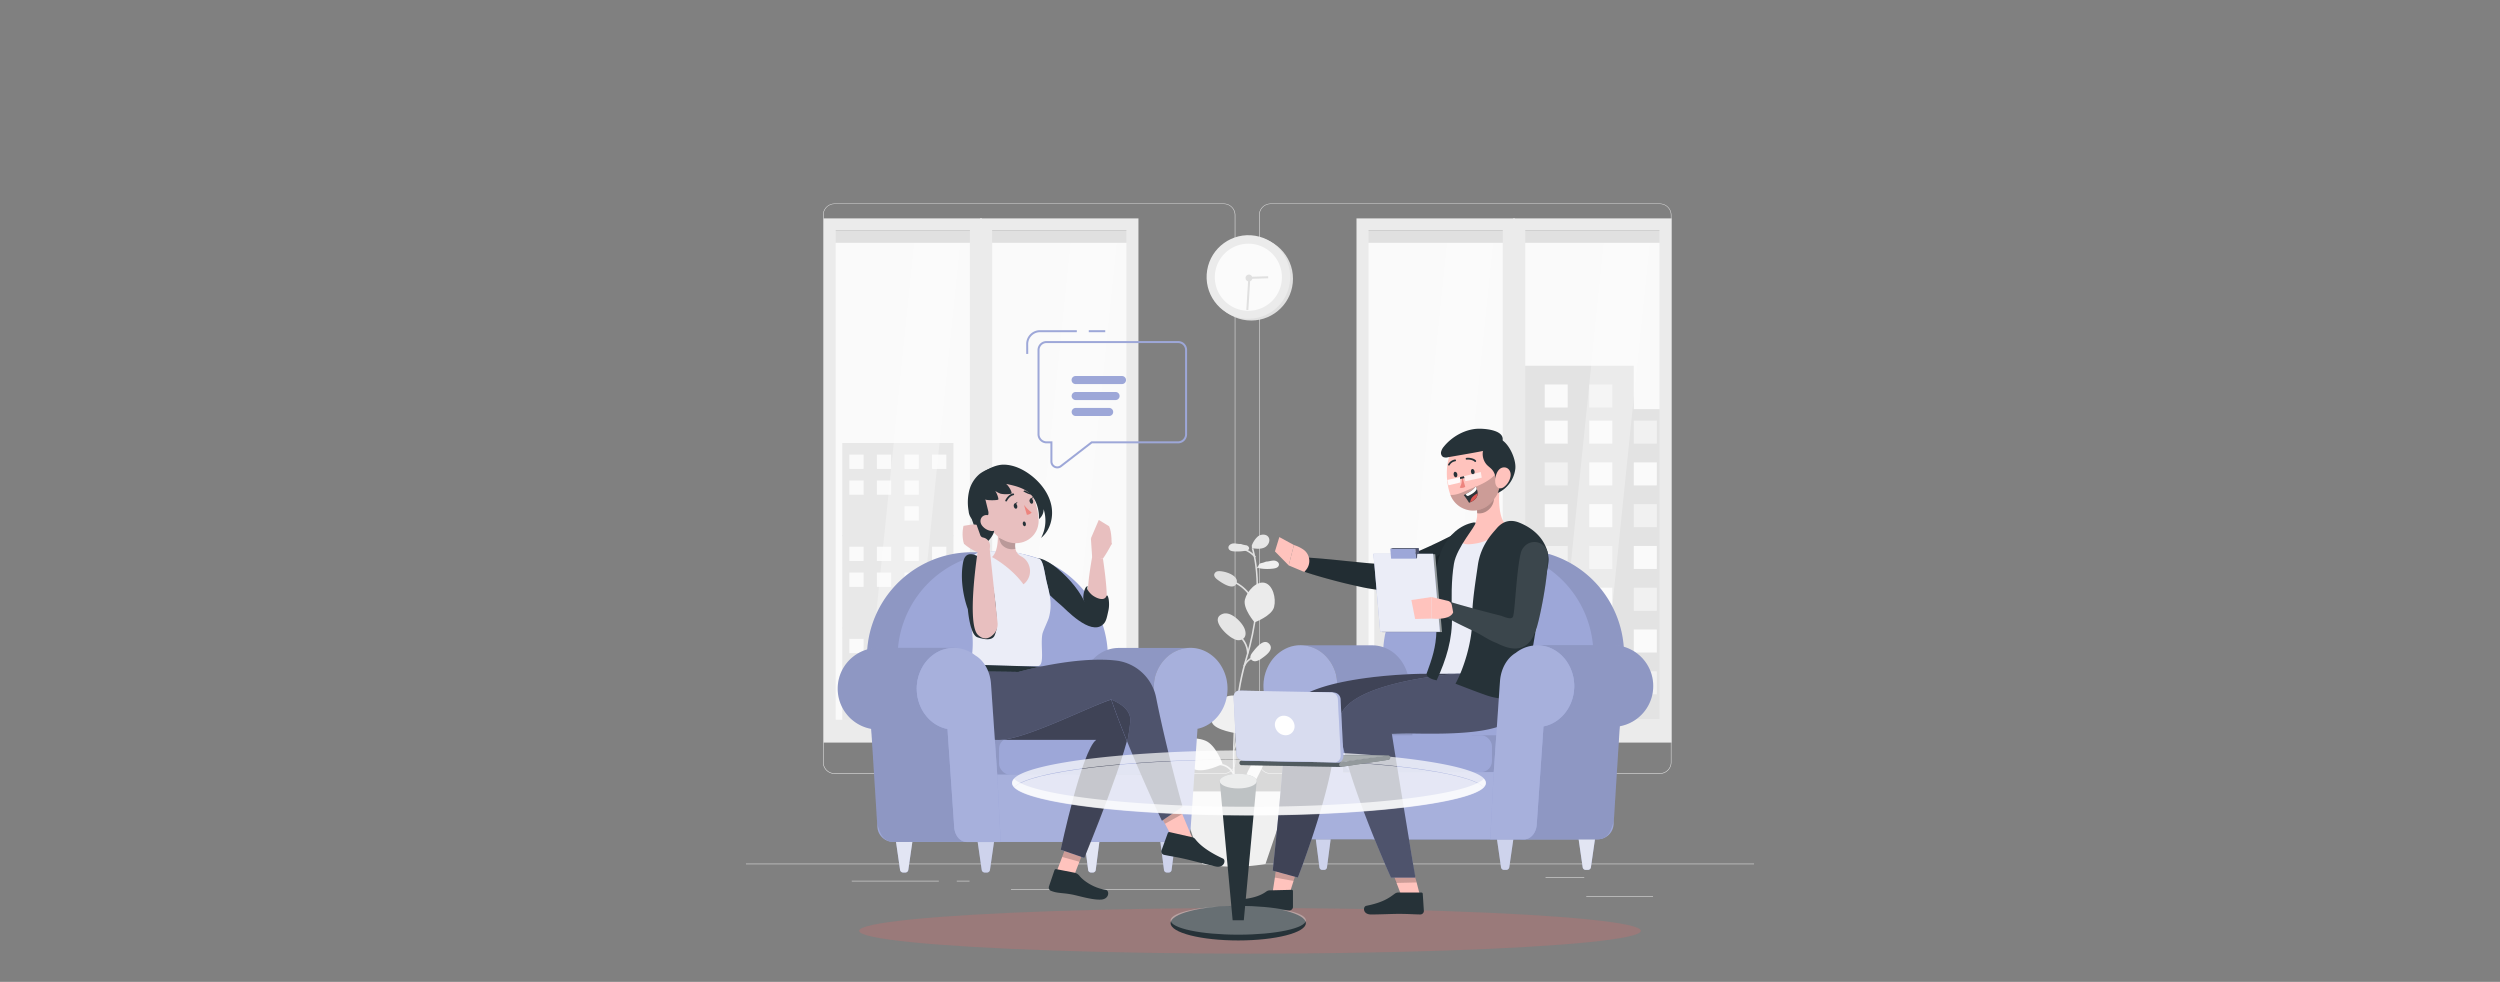 <svg xmlns="http://www.w3.org/2000/svg" width="1240" height="487" viewBox="0 0 1240 487">
  <rect x="0" y="0" width="1240" height="487" fill="#808080" stroke="none"/>
  <g id="_32" data-name="32" transform="translate(-180 -12812)">
    <g id="Consulting-rafiki" transform="translate(550 12857.995)">
      <g id="freepik--background-complete--inject-68">
        <rect id="Rectángulo_343756" data-name="Rectángulo 343756" width="33.12" height="0.25" transform="translate(416.78 398.49)" fill="#ebebeb"/>
        <rect id="Rectángulo_343757" data-name="Rectángulo 343757" width="8.69" height="0.25" transform="translate(322.53 401.21)" fill="#ebebeb"/>
        <rect id="Rectángulo_343758" data-name="Rectángulo 343758" width="19.19" height="0.25" transform="translate(396.59 389.21)" fill="#ebebeb"/>
        <rect id="Rectángulo_343759" data-name="Rectángulo 343759" width="43.19" height="0.25" transform="translate(52.46 390.89)" fill="#ebebeb"/>
        <rect id="Rectángulo_343760" data-name="Rectángulo 343760" width="6.33" height="0.25" transform="translate(104.56 390.89)" fill="#ebebeb"/>
        <rect id="Rectángulo_343761" data-name="Rectángulo 343761" width="93.68" height="0.25" transform="translate(131.47 395.11)" fill="#ebebeb"/>
        <path id="Trazado_664465" data-name="Trazado 664465" d="M237,337.8H43.91a5.71,5.71,0,0,1-5.7-5.71V60.66A5.71,5.71,0,0,1,43.91,55H237a5.71,5.71,0,0,1,5.71,5.71V332.09A5.71,5.71,0,0,1,237,337.8ZM43.91,55.2a5.46,5.46,0,0,0-5.45,5.46V332.09a5.46,5.46,0,0,0,5.45,5.46H237a5.47,5.47,0,0,0,5.46-5.46V60.66A5.47,5.47,0,0,0,237,55.2Z" fill="#ebebeb"/>
        <path id="Trazado_664466" data-name="Trazado 664466" d="M453.31,337.8H260.21a5.72,5.72,0,0,1-5.71-5.71V60.66A5.72,5.72,0,0,1,260.21,55h193.1A5.71,5.71,0,0,1,459,60.66V332.09A5.71,5.71,0,0,1,453.31,337.8ZM260.21,55.2a5.47,5.47,0,0,0-5.46,5.46V332.09a5.47,5.47,0,0,0,5.46,5.46h193.1a5.47,5.47,0,0,0,5.46-5.46V60.66a5.47,5.47,0,0,0-5.46-5.46Z" fill="#ebebeb"/>
        <rect id="Rectángulo_343762" data-name="Rectángulo 343762" width="500" height="0.25" transform="translate(0 382.4)" fill="#ebebeb"/>
        <rect id="Rectángulo_343763" data-name="Rectángulo 343763" width="71.25" height="241.71" transform="translate(384.41 71.37)" fill="#fafafa"/>
        <rect id="Rectángulo_343764" data-name="Rectángulo 343764" width="89.08" height="154.04" transform="translate(368.39 156.93)" fill="#e0e0e0"/>
        <path id="Trazado_664467" data-name="Trazado 664467" d="M385.5,135.41v38.63h54.87V135.41Z" fill="#e0e0e0"/>
        <rect id="Rectángulo_343765" data-name="Rectángulo 343765" width="11.4" height="11.4" transform="translate(374.1 162.64)" fill="#fafafa"/>
        <rect id="Rectángulo_343766" data-name="Rectángulo 343766" width="11.4" height="11.4" transform="translate(396.19 162.64)" fill="#fafafa"/>
        <rect id="Rectángulo_343767" data-name="Rectángulo 343767" width="11.4" height="11.4" transform="translate(418.28 162.64)" fill="#fafafa"/>
        <rect id="Rectángulo_343768" data-name="Rectángulo 343768" width="11.41" height="11.4" transform="translate(440.37 162.64)" fill="#f0f0f0"/>
        <rect id="Rectángulo_343769" data-name="Rectángulo 343769" width="11.4" height="11.41" transform="translate(374.1 183.36)" fill="#f0f0f0"/>
        <rect id="Rectángulo_343770" data-name="Rectángulo 343770" width="11.4" height="11.41" transform="translate(396.19 183.36)" fill="#f0f0f0"/>
        <rect id="Rectángulo_343771" data-name="Rectángulo 343771" width="11.4" height="11.41" transform="translate(418.28 183.36)" fill="#fafafa"/>
        <rect id="Rectángulo_343772" data-name="Rectángulo 343772" width="11.41" height="11.41" transform="translate(440.37 183.36)" fill="#fafafa"/>
        <rect id="Rectángulo_343773" data-name="Rectángulo 343773" width="11.4" height="11.4" transform="translate(374.1 204.08)" fill="#f0f0f0"/>
        <rect id="Rectángulo_343774" data-name="Rectángulo 343774" width="11.4" height="11.4" transform="translate(396.19 204.08)" fill="#fafafa"/>
        <rect id="Rectángulo_343775" data-name="Rectángulo 343775" width="11.4" height="11.4" transform="translate(418.28 204.08)" fill="#fafafa"/>
        <rect id="Rectángulo_343776" data-name="Rectángulo 343776" width="11.4" height="11.4" transform="translate(396.19 144.72)" fill="#fafafa"/>
        <rect id="Rectángulo_343777" data-name="Rectángulo 343777" width="11.4" height="11.4" transform="translate(418.28 144.72)" fill="#f0f0f0"/>
        <rect id="Rectángulo_343778" data-name="Rectángulo 343778" width="11.41" height="11.4" transform="translate(440.37 204.08)" fill="#f0f0f0"/>
        <rect id="Rectángulo_343779" data-name="Rectángulo 343779" width="11.4" height="11.4" transform="translate(374.1 224.8)" fill="#fafafa"/>
        <rect id="Rectángulo_343780" data-name="Rectángulo 343780" width="11.4" height="11.4" transform="translate(396.19 224.8)" fill="#f0f0f0"/>
        <rect id="Rectángulo_343781" data-name="Rectángulo 343781" width="11.4" height="11.4" transform="translate(418.28 224.8)" fill="#f0f0f0"/>
        <rect id="Rectángulo_343782" data-name="Rectángulo 343782" width="11.41" height="11.4" transform="translate(440.37 224.8)" fill="#fafafa"/>
        <rect id="Rectángulo_343783" data-name="Rectángulo 343783" width="11.4" height="11.41" transform="translate(374.1 245.53)" fill="#f0f0f0"/>
        <rect id="Rectángulo_343784" data-name="Rectángulo 343784" width="11.4" height="11.41" transform="translate(396.19 245.53)" fill="#fafafa"/>
        <rect id="Rectángulo_343785" data-name="Rectángulo 343785" width="11.4" height="11.41" transform="translate(418.28 245.53)" fill="#fafafa"/>
        <rect id="Rectángulo_343786" data-name="Rectángulo 343786" width="11.41" height="11.41" transform="translate(440.37 245.53)" fill="#f0f0f0"/>
        <rect id="Rectángulo_343787" data-name="Rectángulo 343787" width="11.4" height="11.4" transform="translate(374.1 266.25)" fill="#f0f0f0"/>
        <rect id="Rectángulo_343788" data-name="Rectángulo 343788" width="11.4" height="11.4" transform="translate(396.19 266.25)" fill="#fafafa"/>
        <rect id="Rectángulo_343789" data-name="Rectángulo 343789" width="11.4" height="11.4" transform="translate(418.28 266.25)" fill="#f0f0f0"/>
        <rect id="Rectángulo_343790" data-name="Rectángulo 343790" width="11.41" height="11.4" transform="translate(440.37 266.25)" fill="#fafafa"/>
        <rect id="Rectángulo_343791" data-name="Rectángulo 343791" width="11.4" height="11.41" transform="translate(374.1 286.97)" fill="#fafafa"/>
        <rect id="Rectángulo_343792" data-name="Rectángulo 343792" width="11.4" height="11.41" transform="translate(396.19 286.97)" fill="#fafafa"/>
        <rect id="Rectángulo_343793" data-name="Rectángulo 343793" width="11.4" height="11.41" transform="translate(418.28 286.97)" fill="#f0f0f0"/>
        <rect id="Rectángulo_343794" data-name="Rectángulo 343794" width="11.41" height="11.41" transform="translate(440.37 286.97)" fill="#f0f0f0"/>
        <rect id="Rectángulo_343795" data-name="Rectángulo 343795" width="71.25" height="241.71" transform="translate(384.27 71.37)" fill="#fff" opacity="0.1"/>
        <g id="Grupo_998039" data-name="Grupo 998039" opacity="0.3">
          <path id="Trazado_664468" data-name="Trazado 664468" d="M448.55,71.37H425.83L400.98,313.08h22.71Z" fill="#fff"/>
        </g>
        <rect id="Rectángulo_343796" data-name="Rectángulo 343796" width="72.45" height="6.13" transform="translate(383.81 68.31)" fill="#e0e0e0"/>
        <rect id="Rectángulo_343797" data-name="Rectángulo 343797" width="72.45" height="6.13" transform="translate(383.81 310.97)" fill="#ebebeb"/>
        <path id="Trazado_664469" data-name="Trazado 664469" d="M459.07,322.33H380.53v-260h78.54Zm-72.55-6h66.57v-248H386.52Z" fill="#ebebeb"/>
        <rect id="Rectángulo_343798" data-name="Rectángulo 343798" width="71.25" height="241.71" transform="translate(306.69 71.37)" fill="#fafafa"/>
        <rect id="Rectángulo_343799" data-name="Rectángulo 343799" width="60.93" height="74.77" transform="translate(311.62 237.04)" fill="#e6e6e6"/>
        <path id="Trazado_664470" data-name="Trazado 664470" d="M367.25,245.33H345.27v7.8h21.98Z" fill="#e6e6e6"/>
        <path id="Trazado_664471" data-name="Trazado 664471" d="M367.25,260.44H345.27v7.8h21.98Z" fill="#fafafa"/>
        <path id="Trazado_664472" data-name="Trazado 664472" d="M367.25,275.55H345.27v7.8h21.98Z" fill="#e6e6e6"/>
        <path id="Trazado_664473" data-name="Trazado 664473" d="M367.25,290.66H345.27v7.8h21.98Z" fill="#fafafa"/>
        <path id="Trazado_664474" data-name="Trazado 664474" d="M338.9,245.33H316.93v7.8H338.9Z" fill="#fafafa"/>
        <path id="Trazado_664475" data-name="Trazado 664475" d="M338.9,260.44H316.93v7.8H338.9Z" fill="#fafafa"/>
        <path id="Trazado_664476" data-name="Trazado 664476" d="M338.9,275.55H316.93v7.8H338.9Z" fill="#e6e6e6"/>
        <path id="Trazado_664477" data-name="Trazado 664477" d="M338.9,290.66H316.93v7.8H338.9Z" fill="#fafafa"/>
        <rect id="Rectángulo_343800" data-name="Rectángulo 343800" width="71.25" height="241.71" transform="translate(306.46 71.37)" fill="#fff" opacity="0.1"/>
        <g id="Grupo_998040" data-name="Grupo 998040" opacity="0.3">
          <path id="Trazado_664478" data-name="Trazado 664478" d="M370.83,71.37H348.12L323.26,313.08h22.72Z" fill="#fff"/>
        </g>
        <rect id="Rectángulo_343801" data-name="Rectángulo 343801" width="72.45" height="6.13" transform="translate(306.09 68.31)" fill="#e0e0e0"/>
        <rect id="Rectángulo_343802" data-name="Rectángulo 343802" width="72.45" height="6.13" transform="translate(306.09 310.97)" fill="#ebebeb"/>
        <path id="Trazado_664479" data-name="Trazado 664479" d="M381.36,322.33H302.82v-260h78.54Zm-72.56-6h66.57v-248H308.8Z" fill="#ebebeb"/>
        <rect id="Rectángulo_343803" data-name="Rectángulo 343803" width="71.25" height="241.71" transform="translate(120 71.37)" fill="#fafafa"/>
        <rect id="Rectángulo_343804" data-name="Rectángulo 343804" width="71.25" height="241.71" transform="translate(119.86 71.37)" fill="#fff" opacity="0.1"/>
        <g id="Grupo_998041" data-name="Grupo 998041" opacity="0.3">
          <path id="Trazado_664480" data-name="Trazado 664480" d="M184.15,71.37H161.43L136.58,313.08h22.71Z" fill="#fff"/>
        </g>
        <rect id="Rectángulo_343805" data-name="Rectángulo 343805" width="72.45" height="6.13" transform="translate(119.41 68.31)" fill="#e0e0e0"/>
        <rect id="Rectángulo_343806" data-name="Rectángulo 343806" width="72.45" height="6.13" transform="translate(119.41 310.97)" fill="#ebebeb"/>
        <path id="Trazado_664481" data-name="Trazado 664481" d="M194.67,322.33H116.13v-260h78.54Zm-72.55-6h66.56v-248H122.12Z" fill="#ebebeb"/>
        <rect id="Rectángulo_343807" data-name="Rectángulo 343807" width="71.25" height="241.71" transform="translate(42.39 71.37)" fill="#fafafa"/>
        <rect id="Rectángulo_343808" data-name="Rectángulo 343808" width="55.15" height="46.28" transform="translate(47.75 173.73)" fill="#e6e6e6"/>
        <rect id="Rectángulo_343809" data-name="Rectángulo 343809" width="7.06" height="7.06" transform="translate(51.28 179.5)" fill="#fafafa"/>
        <rect id="Rectángulo_343810" data-name="Rectángulo 343810" width="7.06" height="7.06" transform="translate(64.96 179.5)" fill="#fafafa"/>
        <rect id="Rectángulo_343811" data-name="Rectángulo 343811" width="7.06" height="7.06" transform="translate(78.64 179.5)" fill="#fafafa"/>
        <rect id="Rectángulo_343812" data-name="Rectángulo 343812" width="7.06" height="7.06" transform="translate(92.31 179.5)" fill="#fafafa"/>
        <rect id="Rectángulo_343813" data-name="Rectángulo 343813" width="7.06" height="7.06" transform="translate(51.28 192.33)" fill="#fafafa"/>
        <rect id="Rectángulo_343814" data-name="Rectángulo 343814" width="7.06" height="7.06" transform="translate(64.96 192.33)" fill="#fafafa"/>
        <rect id="Rectángulo_343815" data-name="Rectángulo 343815" width="7.06" height="7.06" transform="translate(78.64 192.33)" fill="#fafafa"/>
        <rect id="Rectángulo_343816" data-name="Rectángulo 343816" width="7.06" height="7.06" transform="translate(92.31 192.33)" fill="#e6e6e6"/>
        <rect id="Rectángulo_343817" data-name="Rectángulo 343817" width="7.06" height="7.06" transform="translate(51.28 205.15)" fill="#e6e6e6"/>
        <rect id="Rectángulo_343818" data-name="Rectángulo 343818" width="7.06" height="7.06" transform="translate(64.96 205.15)" fill="#e6e6e6"/>
        <rect id="Rectángulo_343819" data-name="Rectángulo 343819" width="7.06" height="7.06" transform="translate(78.64 205.15)" fill="#fafafa"/>
        <rect id="Rectángulo_343820" data-name="Rectángulo 343820" width="7.06" height="7.06" transform="translate(92.31 205.15)" fill="#e6e6e6"/>
        <rect id="Rectángulo_343821" data-name="Rectángulo 343821" width="55.15" height="46.28" transform="translate(47.75 219.43)" fill="#e6e6e6"/>
        <rect id="Rectángulo_343822" data-name="Rectángulo 343822" width="7.06" height="7.06" transform="translate(51.28 225.19)" fill="#fafafa"/>
        <rect id="Rectángulo_343823" data-name="Rectángulo 343823" width="7.06" height="7.06" transform="translate(64.96 225.19)" fill="#fafafa"/>
        <rect id="Rectángulo_343824" data-name="Rectángulo 343824" width="7.06" height="7.06" transform="translate(78.64 225.19)" fill="#fafafa"/>
        <rect id="Rectángulo_343825" data-name="Rectángulo 343825" width="7.06" height="7.06" transform="translate(92.31 225.19)" fill="#fafafa"/>
        <rect id="Rectángulo_343826" data-name="Rectángulo 343826" width="7.06" height="7.06" transform="translate(51.28 238.02)" fill="#fafafa"/>
        <rect id="Rectángulo_343827" data-name="Rectángulo 343827" width="7.06" height="7.06" transform="translate(64.96 238.02)" fill="#fafafa"/>
        <rect id="Rectángulo_343828" data-name="Rectángulo 343828" width="7.06" height="7.06" transform="translate(78.64 238.02)" fill="#fafafa"/>
        <rect id="Rectángulo_343829" data-name="Rectángulo 343829" width="7.06" height="7.06" transform="translate(92.31 238.02)" fill="#e6e6e6"/>
        <rect id="Rectángulo_343830" data-name="Rectángulo 343830" width="7.06" height="7.06" transform="translate(51.28 250.85)" fill="#e6e6e6"/>
        <rect id="Rectángulo_343831" data-name="Rectángulo 343831" width="7.06" height="7.06" transform="translate(64.96 250.85)" fill="#e6e6e6"/>
        <rect id="Rectángulo_343832" data-name="Rectángulo 343832" width="7.06" height="7.06" transform="translate(78.64 250.85)" fill="#fafafa"/>
        <rect id="Rectángulo_343833" data-name="Rectángulo 343833" width="7.06" height="7.06" transform="translate(92.31 250.85)" fill="#e6e6e6"/>
        <rect id="Rectángulo_343834" data-name="Rectángulo 343834" width="55.15" height="46.28" transform="translate(47.75 265.12)" fill="#e6e6e6"/>
        <rect id="Rectángulo_343835" data-name="Rectángulo 343835" width="7.06" height="7.06" transform="translate(51.28 270.89)" fill="#fafafa"/>
        <rect id="Rectángulo_343836" data-name="Rectángulo 343836" width="7.06" height="7.06" transform="translate(64.96 270.89)" fill="#fafafa"/>
        <rect id="Rectángulo_343837" data-name="Rectángulo 343837" width="7.06" height="7.06" transform="translate(78.64 270.89)" fill="#fafafa"/>
        <rect id="Rectángulo_343838" data-name="Rectángulo 343838" width="7.06" height="7.06" transform="translate(92.31 270.89)" fill="#fafafa"/>
        <rect id="Rectángulo_343839" data-name="Rectángulo 343839" width="7.06" height="7.06" transform="translate(51.28 283.72)" fill="#fafafa"/>
        <rect id="Rectángulo_343840" data-name="Rectángulo 343840" width="7.06" height="7.06" transform="translate(64.96 283.72)" fill="#fafafa"/>
        <rect id="Rectángulo_343841" data-name="Rectángulo 343841" width="7.06" height="7.06" transform="translate(78.64 283.72)" fill="#fafafa"/>
        <rect id="Rectángulo_343842" data-name="Rectángulo 343842" width="7.06" height="7.06" transform="translate(92.31 283.72)" fill="#e6e6e6"/>
        <rect id="Rectángulo_343843" data-name="Rectángulo 343843" width="7.06" height="7.06" transform="translate(51.28 296.55)" fill="#e6e6e6"/>
        <rect id="Rectángulo_343844" data-name="Rectángulo 343844" width="7.06" height="7.06" transform="translate(64.96 296.55)" fill="#e6e6e6"/>
        <rect id="Rectángulo_343845" data-name="Rectángulo 343845" width="7.06" height="7.06" transform="translate(78.64 296.55)" fill="#fafafa"/>
        <rect id="Rectángulo_343846" data-name="Rectángulo 343846" width="7.06" height="7.06" transform="translate(92.31 296.55)" fill="#e6e6e6"/>
        <rect id="Rectángulo_343847" data-name="Rectángulo 343847" width="71.25" height="241.71" transform="translate(41.45 71.37)" fill="#fff" opacity="0.1"/>
        <g id="Grupo_998042" data-name="Grupo 998042" opacity="0.3">
          <path id="Trazado_664482" data-name="Trazado 664482" d="M106.53,71.37H83.82L58.97,313.08H81.68Z" fill="#fff"/>
        </g>
        <rect id="Rectángulo_343848" data-name="Rectángulo 343848" width="72.45" height="6.13" transform="translate(41.8 68.31)" fill="#e0e0e0"/>
        <rect id="Rectángulo_343849" data-name="Rectángulo 343849" width="72.45" height="6.13" transform="translate(41.8 310.97)" fill="#ebebeb"/>
        <path id="Trazado_664483" data-name="Trazado 664483" d="M117.06,322.33H38.52v-260h78.54Zm-72.55-6h66.56v-248H44.51Z" fill="#ebebeb"/>
        <path id="Trazado_664484" data-name="Trazado 664484" d="M243.52,354.61l-.8.1c-.05-.41-4.91-41.09,5.12-74.33,10-33,3.1-54.1,3-54.3l.77-.26c.07.21,7,21.51-3,54.79C238.63,313.69,243.47,354.21,243.52,354.61Z" fill="#e0e0e0"/>
        <path id="Trazado_664485" data-name="Trazado 664485" d="M252.3,230.61a12.64,12.64,0,0,0-6.76-4.17l.19-.79a13.43,13.43,0,0,1,7.19,4.44Z" fill="#e0e0e0"/>
        <rect id="Rectángulo_343850" data-name="Rectángulo 343850" width="2.65" height="0.81" transform="translate(253.422 235.278) rotate(-29.47)" fill="#e0e0e0"/>
        <path id="Trazado_664486" data-name="Trazado 664486" d="M251.43,252.73a19.19,19.19,0,0,0-10.38-10.08l.3-.74a20,20,0,0,1,10.82,10.49Z" fill="#e0e0e0"/>
        <path id="Trazado_664487" data-name="Trazado 664487" d="M249.27,278.14h-.81a11.08,11.08,0,0,0-4.18-8.49l.5-.63A11.91,11.91,0,0,1,249.27,278.14Z" fill="#e0e0e0"/>
        <path id="Trazado_664488" data-name="Trazado 664488" d="M247.47,284.64l-.76-.29a8.12,8.12,0,0,1,4.6-4.54l.28.76a7.24,7.24,0,0,0-4.12,4.07Z" fill="#e0e0e0"/>
        <path id="Trazado_664489" data-name="Trazado 664489" d="M242.23,325.87l-.62-.51c1-1.19,1.73-5.7,2.13-8.12.09-.58.17-1.07.24-1.43l.79.15c-.06.35-.14.84-.24,1.41C243.94,321,243.27,324.62,242.23,325.87Z" fill="#e0e0e0"/>
        <path id="Trazado_664490" data-name="Trazado 664490" d="M241.77,338.82a8,8,0,0,0-7.71-5.32v-.81a8.81,8.81,0,0,1,8.52,5.88Z" fill="#e0e0e0"/>
        <rect id="Rectángulo_343851" data-name="Rectángulo 343851" width="8.54" height="0.81" transform="matrix(0.666, -0.746, 0.746, 0.666, 242.249, 353.646)" fill="#e0e0e0"/>
        <path id="Trazado_664491" data-name="Trazado 664491" d="M252,305.75c1.29,4.17-7.7,12.12-7.7,12.12s-11.91-1.49-13.2-5.67,1.73-11,7.5-12.78S250.67,301.58,252,305.75Z" fill="#f0f0f0"/>
        <path id="Trazado_664492" data-name="Trazado 664492" d="M261.94,255.11c-1.14,4.43-9.66,7.58-9.66,7.58s-5.94-6.87-4.8-11.3,5.85-9.32,9.84-8.29S263.08,250.68,261.94,255.11Z" fill="#ebebeb"/>
        <path id="Trazado_664493" data-name="Trazado 664493" d="M227.77,321.33c5.34,2.09,8.62,11.54,8.62,11.54s-8.81,4.75-14.16,2.67-11-8-9.48-11.87S222.42,319.25,227.77,321.33Z" fill="#f5f5f5"/>
        <path id="Trazado_664494" data-name="Trazado 664494" d="M239.49,269.3a11.439,11.439,0,0,0,3.65,2.07,3.89,3.89,0,0,0,3.9-.92c1.15-1.32.84-3.36.12-4.95-1.43-3.15-6.7-8.49-10.75-7C230.57,260.75,236.88,267.37,239.49,269.3Z" fill="#e6e6e6"/>
        <path id="Trazado_664495" data-name="Trazado 664495" d="M251.45,277.33c-.77.95-1.58,2.14-1.16,3.29a2.44,2.44,0,0,0,2.69,1.32,7.22,7.22,0,0,0,2.89-1.41c2.06-1.44,6.29-4.44,3.59-7.25S253.06,275.32,251.45,277.33Z" fill="#ebebeb"/>
        <path id="Trazado_664496" data-name="Trazado 664496" d="M234.19,237.33a2.12,2.12,0,0,0-1.93,1.56c-.17,1,.68,1.92,1.5,2.55,2.05,1.58,8.2,5.84,9.58,1.73C244.64,239.29,236.91,237,234.19,237.33Z" fill="#e0e0e0"/>
        <path id="Trazado_664497" data-name="Trazado 664497" d="M245.54,223.81c-1.27.12-2.54-.34-3.81-.26s-2.69,1.1-2.4,2.35,1.69,1.53,2.86,1.61a23.3,23.3,0,0,0,6-.42,1.84,1.84,0,0,0,1.21-.61c.52-.76-.3-1.78-1.18-2a13.062,13.062,0,0,1-2.66-.63Z" fill="#e6e6e6"/>
        <path id="Trazado_664498" data-name="Trazado 664498" d="M258,232.55c1.28,0,2.51-.51,3.79-.51s2.75.92,2.55,2.18-1.59,1.65-2.76,1.8a22.819,22.819,0,0,1-6,0,1.86,1.86,0,0,1-1.26-.53c-.56-.73.19-1.79,1-2.12a12.661,12.661,0,0,0,2.62-.81Z" fill="#f0f0f0"/>
        <path id="Trazado_664499" data-name="Trazado 664499" d="M256.69,326.51a1.8,1.8,0,0,1,1.09-.54,1.23,1.23,0,0,1,1.08,1.06,3.55,3.55,0,0,1-.2,1.61c-.87,2.89-10.57,23.84-12.81,20.08-1.32-2.23,1.93-9.59,2.89-11.68a30.37,30.37,0,0,1,7.95-10.53Z" fill="#f0f0f0"/>
        <path id="Trazado_664500" data-name="Trazado 664500" d="M250.89,224.6A11,11,0,0,1,254,220c1.53-1.11,4-1.19,5.1.34,1.25,1.71,0,4.31-1.91,5.22s-4.14.63-6.24.34a5.8,5.8,0,0,0-.05-.93Z" fill="#e6e6e6"/>
        <path id="Trazado_664501" data-name="Trazado 664501" d="M257.67,382.55h0a93.5,93.5,0,0,1-31.4,0h0l-12.21-36h55.83Z" fill="#f0f0f0"/>
        <circle id="Elipse_8241" data-name="Elipse 8241" cx="20.73" cy="20.73" r="20.73" transform="translate(229.86 71.52)" fill="#e0e0e0"/>
        <circle id="Elipse_8242" data-name="Elipse 8242" cx="20.73" cy="20.73" r="20.73" transform="translate(225.423 108.532) rotate(-80.78)" fill="#ebebeb"/>
        <path id="Trazado_664502" data-name="Trazado 664502" d="M265.83,91.52a16.64,16.64,0,1,1-16.64-16.64A16.64,16.64,0,0,1,265.83,91.52Z" fill="#fff" opacity="0.8"/>
        <path id="Trazado_664503" data-name="Trazado 664503" d="M248.29,93.09a1.69,1.69,0,1,1,2.39,0,1.69,1.69,0,0,1-2.39,0Z" fill="#e0e0e0"/>
        <path id="Trazado_664504" data-name="Trazado 664504" d="M249.19,91.32l9.82-.3.03,1.02-8.9.27-.96,15.48-1.01-.06Z" fill="#e0e0e0"/>
      </g>
      <g id="freepik--Shadow--inject-68" opacity="0.22">
        <ellipse id="freepik--path--inject-68" cx="193.89" cy="11.32" rx="193.89" ry="11.32" transform="translate(56.11 404.37)" fill="#f46464"/>
      </g>
      <g id="freepik--character-2--inject-68">
        <path id="Trazado_664505" data-name="Trazado 664505" d="M430.35,362.91l5.08-80.86a52.16,52.16,0,0,0-52.06-55.43h0a52.158,52.158,0,0,0-52.07,49.213L326,370.28h96.5a7.87,7.87,0,0,0,7.85-7.37Z" fill="#9da7d8"/>
        <path id="Trazado_664506" data-name="Trazado 664506" d="M430.53,360l4.9-77.93a52.16,52.16,0,0,0-52.06-55.43h0a52.158,52.158,0,0,0-52.07,49.213L326,370.28h93.59A11,11,0,0,0,430.53,360Z" opacity="0.1"/>
        <path id="Trazado_664507" data-name="Trazado 664507" d="M414.69,370.28l5.54-88.23a52.17,52.17,0,0,0-52.06-55.43h0a52.151,52.151,0,0,0-52.07,49.222l-5.33,94.438Z" fill="#9da7d8"/>
        <path id="Trazado_664508" data-name="Trazado 664508" d="M416.35,385.47h1.33a1.51,1.51,0,0,0,1.42-1.35l2-13.83H413l2,13.83a1.52,1.52,0,0,0,1.35,1.35Z" fill="#9da7d8"/>
        <path id="Trazado_664509" data-name="Trazado 664509" d="M416.35,385.47h1.33a1.51,1.51,0,0,0,1.42-1.35l2-13.83H413l2,13.83a1.52,1.52,0,0,0,1.35,1.35Z" fill="#fff" opacity="0.7"/>
        <path id="Trazado_664510" data-name="Trazado 664510" d="M285.7,385.47h1.2a1.44,1.44,0,0,0,1.29-1.35L290,370.29h-7.36l1.79,13.83a1.44,1.44,0,0,0,1.27,1.35Z" fill="#9da7d8"/>
        <path id="Trazado_664511" data-name="Trazado 664511" d="M285.7,385.47h1.2a1.44,1.44,0,0,0,1.29-1.35L290,370.29h-7.36l1.79,13.83a1.44,1.44,0,0,0,1.27,1.35Z" fill="#fff" opacity="0.5"/>
        <path id="Trazado_664512" data-name="Trazado 664512" d="M323.31,385.47h1.21a1.44,1.44,0,0,0,1.29-1.35l1.78-13.83h-7.35L322,384.12a1.44,1.44,0,0,0,1.31,1.35Z" fill="#9da7d8"/>
        <path id="Trazado_664513" data-name="Trazado 664513" d="M323.31,385.47h1.21a1.44,1.44,0,0,0,1.29-1.35l1.78-13.83h-7.35L322,384.12a1.44,1.44,0,0,0,1.31,1.35Z" fill="#fff" opacity="0.7"/>
        <path id="Trazado_664514" data-name="Trazado 664514" d="M375.85,385.47h1.33a1.53,1.53,0,0,0,1.43-1.35l2-13.83H372.5l2,13.83a1.51,1.51,0,0,0,1.35,1.35Z" fill="#9da7d8"/>
        <path id="Trazado_664515" data-name="Trazado 664515" d="M375.85,385.47h1.33a1.53,1.53,0,0,0,1.43-1.35l2-13.83H372.5l2,13.83a1.51,1.51,0,0,0,1.35,1.35Z" fill="#fff" opacity="0.5"/>
        <path id="Trazado_664516" data-name="Trazado 664516" d="M331.82,337H296.26l-2.35-34.28-.51-7.36h0l-.23-3.39a22.557,22.557,0,0,0-.35-2.65,3.089,3.089,0,0,0-.12-.59,2,2,0,0,0-.11-.42,20.51,20.51,0,0,0-5.41-9.21,17.46,17.46,0,0,0-11.11-5h34.55a17.35,17.35,0,0,1,12.11,5,20.53,20.53,0,0,1,5.42,9.21,2,2,0,0,1,.11.42,22.571,22.571,0,0,1,.47,3.24l.23,3.39h0Z" fill="#9da7d8"/>
        <path id="Trazado_664517" data-name="Trazado 664517" d="M331.82,337H296.26l-2.35-34.28-.51-7.36h0l-.23-3.39a22.557,22.557,0,0,0-.35-2.65,3.089,3.089,0,0,0-.12-.59,2,2,0,0,0-.11-.42,20.51,20.51,0,0,0-5.41-9.21,17.46,17.46,0,0,0-11.11-5h34.55a17.35,17.35,0,0,1,12.11,5,20.53,20.53,0,0,1,5.42,9.21,2,2,0,0,1,.11.42,22.571,22.571,0,0,1,.47,3.24l.23,3.39h0Z" opacity="0.1"/>
        <g id="Grupo_998043" data-name="Grupo 998043" opacity="0.1">
          <path id="Trazado_664518" data-name="Trazado 664518" d="M360,318.7h14.28c3.48,0,6.29,2.2,6.29,4.91v8.44c0,2.72-2.81,4.91-6.29,4.91H360Z"/>
        </g>
        <rect id="Rectángulo_343852" data-name="Rectángulo 343852" width="73.74" height="18.27" rx="5.42" transform="translate(370.01 336.96) rotate(180)" fill="#9da7d8"/>
        <path id="Trazado_664519" data-name="Trazado 664519" d="M450,294.27a20.26,20.26,0,0,1-16.81,20L429.54,363c-.32,4.14-3.33,7.31-6.93,7.31H383.39c3.6,0,6.6-3.17,6.92-7.31l2-26L394,314.24a20.18,20.18,0,0,0,14.53-10.66,10.983,10.983,0,0,0,.53-1.09,20,20,0,0,0,1.74-8.22,20.812,20.812,0,0,0-.42-4.13c-.11-.54-.25-1.08-.4-1.61a20.549,20.549,0,0,0-3.36-6.59h0A20.31,20.31,0,0,0,390.55,274h39.22a19.9,19.9,0,0,1,9.05,2.14,20.11,20.11,0,0,1,7,5.77h0A20.21,20.21,0,0,1,450,294.27Z" fill="#9da7d8"/>
        <path id="Trazado_664520" data-name="Trazado 664520" d="M450,294.27a20.26,20.26,0,0,1-16.81,20L429.54,363c-.32,4.14-3.33,7.31-6.93,7.31H383.39c3.6,0,6.6-3.17,6.92-7.31l2-26L394,314.24a20.18,20.18,0,0,0,14.53-10.66,10.983,10.983,0,0,0,.53-1.09,20,20,0,0,0,1.74-8.22,20.812,20.812,0,0,0-.42-4.13c-.11-.54-.25-1.08-.4-1.61a20.549,20.549,0,0,0-3.36-6.59h0A20.31,20.31,0,0,0,390.55,274h39.22a19.9,19.9,0,0,1,9.05,2.14,20.11,20.11,0,0,1,7,5.77h0A20.21,20.21,0,0,1,450,294.27Z" opacity="0.1"/>
        <path id="Trazado_664521" data-name="Trazado 664521" d="M410.81,294.28c0,10-6.59,18.33-15.24,20L392.23,363c-.29,4.14-3,7.32-6.28,7.32H281.21c-3.26,0-6-3.18-6.28-7.32l-3.35-48.81c-8.48-1.78-14.89-10-14.89-19.88a21.56,21.56,0,0,1,3.39-11.71,19,19,0,0,1,6.77-6.41,16.75,16.75,0,0,1,8.21-2.15,17.44,17.44,0,0,1,12.12,5,20.48,20.48,0,0,1,5.41,9.2,2.179,2.179,0,0,1,.11.44,22,22,0,0,1,.47,3.23l.24,3.39h0l2.85,41.7H370.9l3.09-45c.44-6.36,3.54-11.66,7.84-14.17a17,17,0,0,1,9.51-3.69,10.008,10.008,0,0,1,1.1-.05,16.63,16.63,0,0,1,8,2,1.547,1.547,0,0,1,.22.12,18.84,18.84,0,0,1,6.36,5.77h0A21.63,21.63,0,0,1,410.81,294.28Z" fill="#9da7d8"/>
        <path id="Trazado_664522" data-name="Trazado 664522" d="M369.17,370.29h-88c-3.26,0-6-3.18-6.28-7.32l-3.35-48.81c-8.48-1.78-14.89-10-14.89-19.88a21.56,21.56,0,0,1,3.39-11.71,19,19,0,0,1,6.77-6.41,16.75,16.75,0,0,1,8.21-2.15,17.44,17.44,0,0,1,12.12,5,20.48,20.48,0,0,1,5.41,9.2,2.18,2.18,0,0,1,.11.44,22,22,0,0,1,.47,3.23l.24,3.39h0L296.26,337H370.9Z" fill="#fff" opacity="0.1"/>
        <path id="Trazado_664523" data-name="Trazado 664523" d="M357.76,231.72c-1.74,1-3.33,1.83-5,2.68s-3.31,1.63-5,2.41c-3.36,1.53-6.76,3-10.26,4.27a112.83,112.83,0,0,1-10.76,3.4,68.839,68.839,0,0,1-11.56,2.07l-.83.08h-.39a93.587,93.587,0,0,1-9.8-1.7c-3.14-.7-6.25-1.39-9.33-2.18s-6.14-1.6-9.2-2.48-6.09-1.79-9.12-2.82l1.39-6.94c6.29.4,12.57,1,18.79,1.65l9.29.93c3.06.3,6.19.56,8.93.66H313.7a67.131,67.131,0,0,0,9.26-2.34c3.13-1,6.26-2.14,9.39-3.48s6.23-2.72,9.31-4.19c1.58-.72,3.11-1.48,4.61-2.23s3.1-1.55,4.47-2.26Z" fill="#263238"/>
        <path id="Trazado_664524" data-name="Trazado 664524" d="M357.76,231.72c-1.74,1-3.33,1.83-5,2.68s-3.31,1.63-5,2.41c-3.36,1.53-6.76,3-10.26,4.27a112.83,112.83,0,0,1-10.76,3.4,68.839,68.839,0,0,1-11.56,2.07l-.83.08h-.39a93.587,93.587,0,0,1-9.8-1.7c-3.14-.7-6.25-1.39-9.33-2.18s-6.14-1.6-9.2-2.48-6.09-1.79-9.12-2.82l1.39-6.94c6.29.4,12.57,1,18.79,1.65l9.29.93c3.06.3,6.19.56,8.93.66H313.7a67.131,67.131,0,0,0,9.26-2.34c3.13-1,6.26-2.14,9.39-3.48s6.23-2.72,9.31-4.19c1.58-.72,3.11-1.48,4.61-2.23s3.1-1.55,4.47-2.26Z" opacity="0.1"/>
        <path id="Trazado_664525" data-name="Trazado 664525" d="M276.63,226.7a17.09,17.09,0,0,0-4.84-2.36l-2.59,10.11,7.76,3.26.88-1.08a6.89,6.89,0,0,0-1.21-9.93Z" fill="#ffc3bd"/>
        <path id="Trazado_664526" data-name="Trazado 664526" d="M269.2,234.45l2.59-10.11-7.24-3.95-2.18,7.12Z" fill="#ffc3bd"/>
        <path id="Trazado_664527" data-name="Trazado 664527" d="M333.41,242h.4c3.82-.41,15.05-2.3,23.17-10.31-1.21-2.34-2.87-4.15-4.9-4.56C346.48,226.07,339.62,230.08,333.41,242Z" opacity="0.2"/>
        <path id="Trazado_664528" data-name="Trazado 664528" d="M340,294.27c9.58-25.87,3.28-49.66,4.48-62.83a15,15,0,0,1,12.14-13.38c6.54-1.26,14.63-2.68,22.34-3.72a15.08,15.08,0,0,1,17.14,15.18c-.67,39-13.17,64.75-13.17,64.75l-20.2-.09Z" fill="#9da7d8"/>
        <path id="Trazado_664529" data-name="Trazado 664529" d="M340,294.27c9.58-25.87,3.28-49.66,4.48-62.83a15,15,0,0,1,12.14-13.38c6.54-1.26,14.63-2.68,22.34-3.72a15.08,15.08,0,0,1,17.14,15.18c-.67,39-13.17,64.75-13.17,64.75l-20.2-.09Z" fill="#fff" opacity="0.8"/>
        <g id="freepik--character-2--inject-102--inject-68">
          <path id="Trazado_664530" data-name="Trazado 664530" d="M263.36,382.54l-2.56,16.83h8.13l5.34-16.83Z" fill="#ffc3bd"/>
          <path id="Trazado_664531" data-name="Trazado 664531" d="M259.76,395.62l10.87-.26a.61.61,0,0,1,.68.6v8a1.83,1.83,0,0,1-1.79,1.63c-3.78,0-5.58-.14-10.36,0a122.208,122.208,0,0,1-15.22-1c-3.87-.66-2.82-4.29-1.07-4.35,7.9-.29,12.32-1.94,15.16-4a2.92,2.92,0,0,1,1.73-.62Z" fill="#263238"/>
          <path id="Trazado_664532" data-name="Trazado 664532" d="M262.33,389.29l1.03-6.75h10.91l-2.62,8.42Z" opacity="0.2"/>
          <path id="Trazado_664533" data-name="Trazado 664533" d="M335,288.21s-66.15.66-67.18,21.61c-1.46,30.12-6.55,76-6.55,76l12.47,3.43s17.8-45.53,18.49-69.06c18.61-3.7,66.44,0,72.06-12.22a32.72,32.72,0,0,0,2.12-19.8Z" fill="#9da7d8"/>
          <path id="Trazado_664534" data-name="Trazado 664534" d="M335,288.21s-66.15.66-67.18,21.61c-1.46,30.12-6.55,76-6.55,76l12.47,3.43s17.8-45.53,18.49-69.06c18.61-3.7,66.44,0,72.06-12.22a32.72,32.72,0,0,0,2.12-19.8Z" opacity="0.6"/>
          <path id="Trazado_664535" data-name="Trazado 664535" d="M321.56,389.05l4.41,11.42h8.92l-3.07-12.01Z" fill="#ffc3bd"/>
          <path id="Trazado_664536" data-name="Trazado 664536" d="M332.65,391.7l-1.73-8.79-11.27,1.4,2.89,7.64Z" opacity="0.2"/>
          <path id="Trazado_664537" data-name="Trazado 664537" d="M323.55,396.69h11.39a.7.7,0,0,1,.75.64h0l.55,8.53a1.76,1.76,0,0,1-1.77,1.72c-4-.07-5.86-.29-10.87-.29-3.07,0-9.29.3-13.54.3s-4.13-4-2.34-4.31c8.1-1.62,11.23-3.85,14.08-6a3,3,0,0,1,1.75-.59Z" fill="#263238"/>
          <path id="Trazado_664538" data-name="Trazado 664538" d="M352.79,288.21s-60,4.07-58.52,25c1.61,22.92,25.64,76.07,25.64,76.07H332s-8-48.22-11.68-71.58c16.92,0,56.13,2.55,61.77-9.7a32.79,32.79,0,0,0,2.1-19.8Z" fill="#9da7d8"/>
          <path id="Trazado_664539" data-name="Trazado 664539" d="M352.79,288.21s-60,4.07-58.52,25c1.61,22.92,25.64,76.07,25.64,76.07H332s-8-48.22-11.68-71.58c16.92,0,56.13,2.55,61.77-9.7a32.79,32.79,0,0,0,2.1-19.8Z" opacity="0.5"/>
        </g>
        <path id="Trazado_664540" data-name="Trazado 664540" d="M361.88,203.42c1.38,5.34,1.81,12-5.65,14.75-2.07,3.3-3.08,6.78,4.89,5.54a24.54,24.54,0,0,0,16.09-9.1c-4.77-4.18-3.9-17-2.69-24.23Z" fill="#ffc3bd"/>
        <path id="Trazado_664541" data-name="Trazado 664541" d="M361,213.14c-6.85,1.17-12.48,6.47-15.5,12.72s-3.75,13.37-3.69,20.32.85,13.87.66,20.81c-.21,8-2.14,13.67-4.9,21.21,0,1.79,2.71,2.8,5,3.27,4.78-10.43,7.92-20.41,7.59-31.87-.25-8.32-.36-17.8,1-26s11.17-18.91,10.7-20.39Z" fill="#263238"/>
        <path id="Trazado_664542" data-name="Trazado 664542" d="M367.7,207.34a6.65,6.65,0,0,1-5.06,1.22,23,23,0,0,0-.28-3.88l8.28-6.8a18.728,18.728,0,0,1,.35,2.68A7.59,7.59,0,0,1,367.7,207.34Z" opacity="0.3"/>
        <path id="Trazado_664543" data-name="Trazado 664543" d="M355.32,171.84c-8.75,4.95-8.84,18.94-6.14,27a12.12,12.12,0,0,0,21.23,3.56c4.28-5.41,3.66-10.87,3.45-20.27S364.08,166.9,355.32,171.84Z" fill="#ffc3bd"/>
        <path id="Trazado_664544" data-name="Trazado 664544" d="M358.14,197c-2.82,1.21-5.91,2.78-8.76,2.44a12.11,12.11,0,0,0,21,3C373.91,198,375,195,374,186.92,368.52,193.34,364.17,194.4,358.14,197Z" opacity="0.2"/>
        <path id="Trazado_664545" data-name="Trazado 664545" d="M366.6,175a8,8,0,0,0,.89,9.57c.79.83,1.76,1.47,2.52,2.32a6.84,6.84,0,0,1,1.72,4.86,5,5,0,0,1,4.75-4.23q-1.78,5.51-3.56,11a15.22,15.22,0,0,0,8.68-12C382.36,179.42,373.6,164.21,366.6,175Z" fill="#263238"/>
        <path id="Trazado_664546" data-name="Trazado 664546" d="M346.18,175.49a6.13,6.13,0,0,0-1.39,2.61,2.42,2.42,0,0,0,1,2.58,3.65,3.65,0,0,0,2.38.12l8-1.39c4.58-.8,9.16-1.59,13.68-2.68,2-.48,4.31-1.25,5.11-3.17,2.59-6.25-8.47-7.06-12.17-6.89C356.49,167,350.12,170.62,346.18,175.49Z" fill="#263238"/>
        <path id="Trazado_664547" data-name="Trazado 664547" d="M375.28,185.92c-2.62.59-3.74,4.36-3.67,6.78,0,2.75,2,4.54,4.32,2.88a8.47,8.47,0,0,0,3.28-5.28C379.68,187.71,377.91,185.33,375.28,185.92Z" fill="#ffc3bd"/>
        <path id="Trazado_664548" data-name="Trazado 664548" d="M356.77,195.47a3.25,3.25,0,0,1-2.73.41c1-2.26.88-1.75,1.19-5.59Z" fill="#ed847e"/>
        <path id="Trazado_664549" data-name="Trazado 664549" d="M361.38,183c-.75-.84-2.8-1.16-3.91-1h0a.44.44,0,0,1-.49-.36.48.48,0,0,1,.38-.53c1.4-.21,3.73.21,4.68,1.26h0a.45.45,0,0,1,0,.63.53.53,0,0,1-.2.13A.44.44,0,0,1,361.38,183Z" fill="#263238"/>
        <path id="Trazado_664550" data-name="Trazado 664550" d="M348.44,184.87h0a.44.44,0,0,1-.12-.6,4.65,4.65,0,0,1,3.43-2.35h0a.41.41,0,0,1,.42.41.47.47,0,0,1-.43.49,3.77,3.77,0,0,0-2.7,1.89.45.45,0,0,1-.36.23.35.35,0,0,1-.24-.07Z" fill="#263238"/>
        <path id="Trazado_664551" data-name="Trazado 664551" d="M356,199.54a37.775,37.775,0,0,1,2.65,3.84l.62-.26c2.82-1.22,3.62-2.92,3.66-4.43a6.42,6.42,0,0,0-1.07-3.37c-1,1.73-3.53,3.11-4.91,3.78C356.36,199.39,356,199.54,356,199.54Z" fill="#2e353a"/>
        <path id="Trazado_664552" data-name="Trazado 664552" d="M356.93,199.1l.41.56a.84.84,0,0,0,1,.27c2.08-1,3.46-2,4-3.13a.81.81,0,0,0,0-.68,6.322,6.322,0,0,0-.46-.8C360.83,197.05,358.31,198.43,356.93,199.1Z" fill="#fff"/>
        <path id="Trazado_664553" data-name="Trazado 664553" d="M359.25,203.12c2.82-1.22,3.62-2.92,3.66-4.43a8.19,8.19,0,0,0-2.79,2.11,4,4,0,0,0-.87,2.32Z" fill="#de5753"/>
        <path id="Trazado_664554" data-name="Trazado 664554" d="M351.65,188c-.49.09-.76.79-.62,1.54s.67,1.29,1.16,1.19.76-.78.62-1.53A1.33,1.33,0,0,0,351.65,188Z" fill="#263238"/>
        <path id="Trazado_664555" data-name="Trazado 664555" d="M360.23,186.62c-.49.09-.76.78-.62,1.54s.67,1.29,1.16,1.19.76-.79.62-1.54S360.72,186.53,360.23,186.62Z" fill="#263238"/>
        <path id="Trazado_664556" data-name="Trazado 664556" d="M347.87,192.06l6.31-1.42.11,2.68-5.87,1.4Z" fill="#fff" opacity="0.9"/>
        <g id="Grupo_998044" data-name="Grupo 998044" opacity="0.8">
          <path id="Trazado_664557" data-name="Trazado 664557" d="M356.1,190.22l.75,2.46,8.1-1.74-.48-2.84Z" fill="#fff" opacity="0.9"/>
        </g>
        <path id="Trazado_664558" data-name="Trazado 664558" d="M354.22,191.63l-.04-.99,1.92-.42.28.93Z" fill="#263238"/>
        <path id="Trazado_664559" data-name="Trazado 664559" d="M351.92,293.12s11.39,4.41,14,5.27a32.69,32.69,0,0,0,9.37,2.15,11.5,11.5,0,0,0,8.87-3.31c2.72-2.9,3.57-7.3,4.28-11.43q3.12-18.19,6.26-36.38c1-6,3.63-15,3.41-18.39-.41-6.3-4.42-13.74-14.63-17.83-4-1.59-7.89-1-11.23,3-2,2.38-7.82,8.12-9.25,18.23-1.14,8.1-2.92,18.59-2.81,26.82C360.32,272.07,356,285.71,351.92,293.12Z" fill="#263238"/>
        <path id="Trazado_664560" data-name="Trazado 664560" d="M397.55,227.7c1.16,10.54-4.67,37.11-5.79,38.71-4.78,15.41-17.91,7.1-19.81,6.39-3.31-1.22-6.68-3.61-9.83-5.2-6.11-3-11.9-5.48-17.58-9.25l3.2-6.32c6.23,2.12,23.86,6.68,26.77,7.39,1.26.33,6.17,2.9,6.12-.49.69-1.13,1.65-23.14,3.76-30.92a6.56,6.56,0,0,1,1.23-2.39l.19-.24a6.74,6.74,0,0,1,11.74,2.32Z" fill="#263238"/>
        <path id="Trazado_664561" data-name="Trazado 664561" d="M397.55,227.7c1.16,10.54-4.67,37.11-5.79,38.71-4.78,15.41-17.91,7.1-19.81,6.39-3.31-1.22-6.68-3.61-9.83-5.2-6.11-3-11.9-5.48-17.58-9.25l3.2-6.32c6.23,2.12,23.86,6.68,26.77,7.39,1.26.33,6.17,2.9,6.12-.49.69-1.13,1.65-23.14,3.76-30.92a6.56,6.56,0,0,1,1.23-2.39l.19-.24a6.74,6.74,0,0,1,11.74,2.32Z" fill="#fff" opacity="0.1"/>
        <path id="Trazado_664562" data-name="Trazado 664562" d="M345.24,267.5h-29.6l-3.38-38.62h29.6Z" fill="#263238"/>
        <path id="Trazado_664563" data-name="Trazado 664563" d="M345.24,267.5h-29.6l-3.38-38.62h29.6Z" fill="#fff" opacity="0.5"/>
        <path id="Trazado_664564" data-name="Trazado 664564" d="M344.19,267.31h-29.6l-3.38-38.62h29.6Z" fill="#9da7d8"/>
        <path id="Trazado_664565" data-name="Trazado 664565" d="M344.19,267.31h-29.6l-3.38-38.62h29.6Z" fill="#fff" opacity="0.8"/>
        <path id="Trazado_664566" data-name="Trazado 664566" d="M332.45,231.1H320l-.42-4.83h12.44Z" fill="#9da7d8"/>
        <path id="Trazado_664567" data-name="Trazado 664567" d="M319.58,226.27l1.22-.42h12.89l.18,2.05-.96,1.11-.06,1.68-.4.41-.43-4.83Z" fill="#9da7d8"/>
        <path id="Trazado_664568" data-name="Trazado 664568" d="M319.58,226.27l1.22-.42h12.89l.18,2.05-.96,1.11-.06,1.68-.4.41-.43-4.83Z" opacity="0.5"/>
        <path id="Trazado_664569" data-name="Trazado 664569" d="M350.1,254.12l.67,3.61c-1.6,4.17-10.77,3.07-10.77,3.07V250.13l8.09,1.88A2.7,2.7,0,0,1,350.1,254.12Z" fill="#ffc3bd"/>
        <path id="Trazado_664570" data-name="Trazado 664570" d="M339.98,250.13l.04,10.69-8.12.2-1.86-9.4Z" fill="#ffc3bd"/>
        <path id="Trazado_664571" data-name="Trazado 664571" d="M370.9,337l3.09-45c.44-6.36,3.54-11.66,7.84-14.17a17,17,0,0,1,9.51-3.69,10.008,10.008,0,0,1,1.1-.05,16.63,16.63,0,0,1,8,2,1.547,1.547,0,0,1,.22.12,18.84,18.84,0,0,1,6.36,5.77h0a21.63,21.63,0,0,1,3.8,12.34c0,10-6.59,18.33-15.24,20L392.23,363c-.29,4.14-3,7.32-6.28,7.32H369.17Z" fill="#9da7d8"/>
        <path id="Trazado_664572" data-name="Trazado 664572" d="M370.9,337l3.09-45c.44-6.36,3.54-11.66,7.84-14.17a17,17,0,0,1,9.51-3.69,10.008,10.008,0,0,1,1.1-.05,16.63,16.63,0,0,1,8,2,1.547,1.547,0,0,1,.22.12,18.84,18.84,0,0,1,6.36,5.77h0a21.63,21.63,0,0,1,3.8,12.34c0,10-6.59,18.33-15.24,20L392.23,363c-.29,4.14-3,7.32-6.28,7.32H369.17Z" fill="#fff" opacity="0.1"/>
      </g>
      <g id="freepik--text-balloon--inject-68">
        <path id="Trazado_664573" data-name="Trazado 664573" d="M218.3,127.6v41.81a4,4,0,0,1-4,4H171.48l-15.3,11.83a2.92,2.92,0,0,1-4.68-2.34v-9.49h-2.39a4,4,0,0,1-4-4V127.59a3.94,3.94,0,0,1,4-3.92h65.26a3.93,3.93,0,0,1,3.93,3.93Z" fill="none" stroke="#9da7d8" stroke-miterlimit="10" stroke-width="1"/>
        <rect id="Rectángulo_343853" data-name="Rectángulo 343853" width="8.17" height="1" transform="translate(170.03 117.78)" fill="#9da7d8"/>
        <path id="Trazado_664574" data-name="Trazado 664574" d="M140,129.56h-1v-4.93a6.87,6.87,0,0,1,6.87-6.86H164.1v1H145.85a5.88,5.88,0,0,0-5.87,5.86Z" fill="#9da7d8"/>
        <path id="Trazado_664576" data-name="Trazado 664576" d="M186.5,144.51h-23a2,2,0,0,1,0-4h23a2,2,0,0,1,0,4Z" fill="#9da7d8"/>
        <path id="Trazado_664577" data-name="Trazado 664577" d="M183.32,152.43H163.54a2,2,0,0,1,0-4h19.78a2,2,0,0,1,0,4Z" fill="#9da7d8"/>
        <path id="Trazado_664578" data-name="Trazado 664578" d="M180.14,160.34h-16.6a2,2,0,0,1,0-4h16.6a2,2,0,0,1,0,4Z" fill="#9da7d8"/>
      </g>
      <g id="freepik--character-1--inject-68">
        <path id="Trazado_664579" data-name="Trazado 664579" d="M133.08,323.51H118.47c-3.56,0-6.44,2.25-6.44,5v8.64c0,2.78,2.88,5,6.44,5h14.61Z" fill="#9da7d8"/>
        <path id="Trazado_664580" data-name="Trazado 664580" d="M65.18,364.2,60.1,283.34a52.15,52.15,0,0,1,52.05-55.42h0a52.161,52.161,0,0,1,52.08,49.223l5.32,94.437H73A7.87,7.87,0,0,1,65.18,364.2Z" fill="#9da7d8"/>
        <path id="Trazado_664581" data-name="Trazado 664581" d="M65,361.27l-4.9-77.93a52.15,52.15,0,0,1,52.05-55.42h0a52.161,52.161,0,0,1,52.08,49.223l5.32,94.437H76A11,11,0,0,1,65,361.27Z" opacity="0.1"/>
        <path id="Trazado_664582" data-name="Trazado 664582" d="M80.84,371.58,75.3,283.34a52.15,52.15,0,0,1,52.06-55.42h0a52.158,52.158,0,0,1,52.07,49.213l5.33,94.447Z" fill="#9da7d8"/>
        <path id="Trazado_664583" data-name="Trazado 664583" d="M79.18,386.77H77.85a1.54,1.54,0,0,1-1.43-1.36l-2-13.83h8.11l-2,13.83a1.52,1.52,0,0,1-1.35,1.36Z" fill="#9da7d8"/>
        <path id="Trazado_664584" data-name="Trazado 664584" d="M79.18,386.77H77.85a1.54,1.54,0,0,1-1.43-1.36l-2-13.83h8.11l-2,13.83a1.52,1.52,0,0,1-1.35,1.36Z" fill="#fff" opacity="0.7"/>
        <path id="Trazado_664585" data-name="Trazado 664585" d="M209.83,386.77h-1.21a1.45,1.45,0,0,1-1.29-1.36l-1.78-13.83h7.35l-1.78,13.83A1.45,1.45,0,0,1,209.83,386.77Z" fill="#9da7d8"/>
        <path id="Trazado_664586" data-name="Trazado 664586" d="M209.83,386.77h-1.21a1.45,1.45,0,0,1-1.29-1.36l-1.78-13.83h7.35l-1.78,13.83A1.45,1.45,0,0,1,209.83,386.77Z" fill="#fff" opacity="0.5"/>
        <path id="Trazado_664587" data-name="Trazado 664587" d="M172.22,386.77H171a1.45,1.45,0,0,1-1.29-1.36l-1.79-13.83h7.36l-1.78,13.83a1.46,1.46,0,0,1-1.28,1.36Z" fill="#9da7d8"/>
        <path id="Trazado_664588" data-name="Trazado 664588" d="M172.22,386.77H171a1.45,1.45,0,0,1-1.29-1.36l-1.79-13.83h7.36l-1.78,13.83a1.46,1.46,0,0,1-1.28,1.36Z" fill="#fff" opacity="0.7"/>
        <path id="Trazado_664589" data-name="Trazado 664589" d="M119.68,386.77h-1.33a1.53,1.53,0,0,1-1.43-1.36l-2-13.83h8.11l-2,13.83a1.52,1.52,0,0,1-1.35,1.36Z" fill="#9da7d8"/>
        <path id="Trazado_664590" data-name="Trazado 664590" d="M119.68,386.77h-1.33a1.53,1.53,0,0,1-1.43-1.36l-2-13.83h8.11l-2,13.83a1.52,1.52,0,0,1-1.35,1.36Z" fill="#fff" opacity="0.5"/>
        <path id="Trazado_664591" data-name="Trazado 664591" d="M163.71,338.25h35.56L201.62,304l.5-7.36h0l.24-3.39a22.838,22.838,0,0,1,.34-2.65,3.023,3.023,0,0,1,.13-.58,2.09,2.09,0,0,1,.11-.43,20.48,20.48,0,0,1,5.41-9.2,17.45,17.45,0,0,1,11.1-5H184.9a17.4,17.4,0,0,0-12.12,5,20.48,20.48,0,0,0-5.41,9.2,2.089,2.089,0,0,0-.11.43,22.431,22.431,0,0,0-.47,3.23l-.23,3.39h0Z" fill="#9da7d8"/>
        <path id="Trazado_664592" data-name="Trazado 664592" d="M163.71,338.25h35.56L201.62,304l.5-7.36h0l.24-3.39a22.838,22.838,0,0,1,.34-2.65,3.023,3.023,0,0,1,.13-.58,2.09,2.09,0,0,1,.11-.43,20.48,20.48,0,0,1,5.41-9.2,17.45,17.45,0,0,1,11.1-5H184.9a17.4,17.4,0,0,0-12.12,5,20.48,20.48,0,0,0-5.41,9.2,2.089,2.089,0,0,0-.11.43,22.431,22.431,0,0,0-.47,3.23l-.23,3.39h0Z" opacity="0.1"/>
        <g id="Grupo_998045" data-name="Grupo 998045" opacity="0.1">
          <path id="Trazado_664593" data-name="Trazado 664593" d="M135.53,320H121.24c-3.47,0-6.28,2.2-6.28,4.91v8.45c0,2.71,2.81,4.91,6.28,4.91h14.29Z"/>
        </g>
        <rect id="Rectángulo_343854" data-name="Rectángulo 343854" width="73.74" height="18.27" rx="5.42" transform="translate(125.52 319.99)" fill="#9da7d8"/>
        <path id="Trazado_664594" data-name="Trazado 664594" d="M45.5,295.57a20.26,20.26,0,0,0,16.81,20L66,364.26c.32,4.14,3.32,7.32,6.92,7.32h39.23c-3.6,0-6.6-3.18-6.92-7.32l-2-26-1.72-22.71A20.25,20.25,0,0,1,87,304.88c-.19-.36-.36-.73-.52-1.1a19.91,19.91,0,0,1-1.75-8.21,20.179,20.179,0,0,1,.429-4.135c.111-.545.251-1.085.391-1.6a20.72,20.72,0,0,1,3.37-6.6h0a20.33,20.33,0,0,1,7-5.77,20.08,20.08,0,0,1,9-2.14H65.76a20.3,20.3,0,0,0-16.07,7.91h0A20.21,20.21,0,0,0,45.5,295.57Z" fill="#9da7d8"/>
        <path id="Trazado_664595" data-name="Trazado 664595" d="M45.5,295.57a20.26,20.26,0,0,0,16.81,20L66,364.26c.32,4.14,3.32,7.32,6.92,7.32h39.23c-3.6,0-6.6-3.18-6.92-7.32l-2-26-1.72-22.71A20.25,20.25,0,0,1,87,304.88c-.19-.36-.36-.73-.52-1.1a19.91,19.91,0,0,1-1.75-8.21,20.179,20.179,0,0,1,.429-4.135c.111-.545.251-1.085.391-1.6a20.72,20.72,0,0,1,3.37-6.6h0a20.33,20.33,0,0,1,7-5.77,20.08,20.08,0,0,1,9-2.14H65.76a20.3,20.3,0,0,0-16.07,7.91h0A20.21,20.21,0,0,0,45.5,295.57Z" opacity="0.1"/>
        <path id="Trazado_664596" data-name="Trazado 664596" d="M84.72,295.57c0,10,6.59,18.34,15.24,20l3.34,48.73c.29,4.15,3,7.32,6.28,7.32H214.32c3.26,0,6-3.17,6.28-7.32l3.35-48.8c8.47-1.78,14.88-10,14.88-19.89a21.56,21.56,0,0,0-3.38-11.71,19.06,19.06,0,0,0-6.78-6.41,16.84,16.84,0,0,0-8.2-2.14,17.38,17.38,0,0,0-12.12,5,20.53,20.53,0,0,0-5.42,9.2,3,3,0,0,0-.1.43,21.122,21.122,0,0,0-.47,3.23l-.24,3.39h0l-2.85,41.64H124.63l-3.09-45c-.45-6.36-3.54-11.66-7.84-14.17a17.14,17.14,0,0,0-9.51-3.69h-1.1a16.63,16.63,0,0,0-8,2,1.2,1.2,0,0,0-.23.11,19.13,19.13,0,0,0-6.36,5.77h0A21.56,21.56,0,0,0,84.72,295.57Z" fill="#9da7d8"/>
        <path id="Trazado_664597" data-name="Trazado 664597" d="M126.35,371.58h88c3.26,0,6-3.17,6.28-7.32l3.35-48.8c8.47-1.78,14.88-10,14.88-19.89a21.56,21.56,0,0,0-3.38-11.71,19.06,19.06,0,0,0-6.78-6.41,16.84,16.84,0,0,0-8.2-2.14,17.38,17.38,0,0,0-12.12,5,20.53,20.53,0,0,0-5.42,9.2,3,3,0,0,0-.1.43,21.118,21.118,0,0,0-.47,3.23l-.24,3.39h0L199.3,338.2H124.63Z" fill="#fff" opacity="0.1"/>
        <path id="Trazado_664598" data-name="Trazado 664598" d="M153.13,388.79l8.53,2.36,7.66-20.05-8.53-2.36Z" fill="#ffc3bd"/>
        <path id="Trazado_664599" data-name="Trazado 664599" d="M165.48,388.49a4.45,4.45,0,0,0-2.73-1.66L154,385.12a.81.81,0,0,0-1,.54l-2.71,8a1.75,1.75,0,0,0,1.07,2.24h.06c3.24,1.28,5.43.84,10.49,1.82,3.13.6,9.68,2.68,14.06,2.5s4.37-4.51,2.53-4.83C172,394.39,167,390.47,165.48,388.49Z" fill="#263238"/>
        <g id="Grupo_998046" data-name="Grupo 998046" opacity="0.2">
          <path id="Trazado_664600" data-name="Trazado 664600" d="M169.32,371.11l-3.95,10.34-8.53-2.38,3.94-10.33Z"/>
        </g>
        <path id="Trazado_664601" data-name="Trazado 664601" d="M140.85,295s51.36-.28,49.76,16.92c-1.08,11.62-6.66,23.83-11,35.62-6.31,17.09-11.78,32-11.78,32l-11.7-4.05s10.51-49.42,17.59-54.48H130.29c-14.37,0-20.58-15.78-6.59-34.18C132.25,286.86,140.85,295,140.85,295Z" fill="#9da7d8"/>
        <path id="Trazado_664602" data-name="Trazado 664602" d="M140.85,295s51.36-.28,49.76,16.92c.79,10.69-22.79,67.6-22.79,67.6l-11.7-4.05s10.51-49.42,17.59-54.48H130.29c-14.37,0-20.58-15.78-6.59-34.18C132.25,286.86,140.85,295,140.85,295Z" opacity="0.6"/>
        <path id="Trazado_664603" data-name="Trazado 664603" d="M177.07,263.77c-6.32,5.77-18.73-7.89-20.73-9.51-4.28-3.5-16.86-15.24-16.2-19.32,2-12,21.68,5,27.37,16.72Z" fill="#263238"/>
        <path id="Trazado_664604" data-name="Trazado 664604" d="M121.76,227.66c-3.17.67-6.6-.47-8.83,1.88s-3.16,5.65-3.48,8.87a59,59,0,0,0,.7,13.46q1,8.13,2.09,16.25a48.32,48.32,0,0,1-.51,13.37h0a2.15,2.15,0,0,0,1.22,2.33s24.59.84,31.74.57c3.8-.14,1.19-10.14,2.36-16,.26-1.3,2.8-6.64,3.18-8,1.76-6.45.59-10.89-1-17.37-1.19-4.71-1.68-11.5-4.08-12C140.83,230.13,130.58,225.78,121.76,227.66Z" fill="#9da7d8"/>
        <path id="Trazado_664605" data-name="Trazado 664605" d="M121.76,227.66c-3.17.67-6.6-.47-8.83,1.88s-3.16,5.65-3.48,8.87a59,59,0,0,0,.7,13.46q1,8.13,2.09,16.25a48.32,48.32,0,0,1-.51,13.37h0a2.15,2.15,0,0,0,1.22,2.33s24.59.84,31.74.57c3.8-.14,1.19-10.14,2.36-16,.26-1.3,2.8-6.64,3.18-8,1.76-6.45.59-10.89-1-17.37-1.19-4.71-1.68-11.5-4.08-12C140.83,230.13,130.58,225.78,121.76,227.66Z" fill="#fff" opacity="0.8"/>
        <path id="Trazado_664606" data-name="Trazado 664606" d="M118.25,232.28c-.33-.5-9-7.78-10.55.63-2.19,11.71,2.34,23.23,2.34,23.23s1,12.67,4.72,13.94,7.18,1.58,8.42-.59a12.87,12.87,0,0,0,1.24-5.41S124,241,118.25,232.28Z" fill="#263238"/>
        <path id="Trazado_664607" data-name="Trazado 664607" d="M124.24,211.59c.89,5.39,1.64,15.24-2.21,18.71,0,0,9.41,4.93,15.59,13.53a8.15,8.15,0,0,0,2.86-9.1,7.94,7.94,0,0,0-4-4.78c-3.65-2-3.3-5.78-2.3-9.32Z" fill="#e8bfbf"/>
        <path id="Trazado_664608" data-name="Trazado 664608" d="M125.47,220.74l3.51,1.35a11.51,11.51,0,0,0,4.72.76h0a7.52,7.52,0,0,0,0,3.34,6.74,6.74,0,0,1-7-2.24,11.59,11.59,0,0,1-1.23-3.21Z" opacity="0.2"/>
        <path id="Trazado_664609" data-name="Trazado 664609" d="M212.6,371.55h9.56l-10.01-23.97-6.48,11Z" fill="#ffc3bd"/>
        <path id="Trazado_664610" data-name="Trazado 664610" d="M221.37,369.28l-11.21-2.55a.79.79,0,0,0-.94.51l-3.13,8.62a1.72,1.72,0,0,0,1.18,2.13h0c3.93.82,5.86,1,10.79,2.13,3,.69,10.72,2.71,14.91,3.66s5.29-3.15,3.62-3.93c-7.48-3.46-11.53-6.77-13.7-9.59a2.7,2.7,0,0,0-1.52-.98Z" fill="#263238"/>
        <g id="Grupo_998047" data-name="Grupo 998047" opacity="0.2">
          <path id="Trazado_664611" data-name="Trazado 664611" d="M212.15,347.58l4.26,10.21-8.6,4.8-2.14-4Z"/>
        </g>
        <path id="Trazado_664612" data-name="Trazado 664612" d="M111.54,283.93l-1,3.26c-.13.25.16.51.58.53l37,1.12c.34,0,.61-.14.64-.35l.43-3.28c0-.22-.26-.42-.61-.44l-36.4-1.1A.67.67,0,0,0,111.54,283.93Z" fill="#263238"/>
        <path id="Trazado_664613" data-name="Trazado 664613" d="M157.82,310.68c-12.17,5.19-25.37,10.37-32.55,10.37-14.38,0-27.15-10.38-13.54-34,8.56,0,23.43.24,23.43.24s28-8,48.38-5.64A23,23,0,0,1,203.43,300c5.16,26,13.11,54.12,13.11,54.12l-10.23,7S190.36,327.59,181.18,301C176.32,302.53,167.39,306.6,157.82,310.68Z" fill="#9da7d8"/>
        <path id="Trazado_664614" data-name="Trazado 664614" d="M203.43,300a23,23,0,0,0-19.89-18.37c-20.34-2.32-48.38,5.64-48.38,5.64s-14.87-.27-23.43-.24c-13.83,23.52-.84,34,13.54,34,7.18,0,20.38-5.18,32.55-10.37,9.57-4.08,18.5-8.15,23.36-9.71,9.18,26.62,25.13,60.16,25.13,60.16l10.23-7S208.59,326,203.43,300Z" opacity="0.5"/>
        <path id="Trazado_664615" data-name="Trazado 664615" d="M190.61,312a95.678,95.678,0,0,1-1.5,9.95c-.05-.11-.09-.21-.13-.32s0-.05,0-.08a1.791,1.791,0,0,0-.13-.32c-2.72-6.76-5.38-13.69-7.63-20.22h.07C187.11,303.48,191.08,307,190.61,312Z" fill="#9da7d8"/>
        <path id="Trazado_664616" data-name="Trazado 664616" d="M190.61,312a95.678,95.678,0,0,1-1.5,9.95c-.05-.11-.09-.21-.13-.32s0-.05,0-.08a1.791,1.791,0,0,0-.13-.32c-2.72-6.76-5.38-13.69-7.63-20.22h.07C187.11,303.48,191.08,307,190.61,312Z" opacity="0.6"/>
        <path id="Trazado_664617" data-name="Trazado 664617" d="M117.68,206.41c3,8.45,4.1,12.09,9.72,15.26,8.47,4.78,18.17-.78,17.75-10-.38-8.25-5.23-20.69-14.63-21.69a12.23,12.23,0,0,0-12.84,16.39Z" fill="#e8bfbf"/>
        <path id="Trazado_664618" data-name="Trazado 664618" d="M132.87,205.31c.21.73.74,1.16,1.2,1s.64-.8.46-1.51-.73-1.16-1.2-1S132.67,204.61,132.87,205.31Z" fill="#263238"/>
        <path id="Trazado_664619" data-name="Trazado 664619" d="M140.72,202.83c.21.74.74,1.17,1.2,1s.64-.8.46-1.51-.74-1.16-1.19-1A1.2,1.2,0,0,0,140.72,202.83Z" fill="#263238"/>
        <path id="Trazado_664620" data-name="Trazado 664620" d="M141,201.43l1.54-1S142.05,202,141,201.43Z" fill="#263238"/>
        <path id="Trazado_664621" data-name="Trazado 664621" d="M137.91,204.43a19.51,19.51,0,0,0,3.78,3.76,3.1,3.1,0,0,1-2.37,1.15Z" fill="#ed847e"/>
        <path id="Trazado_664622" data-name="Trazado 664622" d="M112.16,212a25.41,25.41,0,0,1,1.39,4.71,6.53,6.53,0,0,1-5.55,6.8,6.27,6.27,0,0,0,7.23-3.27A8.53,8.53,0,0,1,111,224.9a9.07,9.07,0,0,0,7.25-3.49c-.47,1.22-1,2.43-1.42,3.65a15.67,15.67,0,0,0,5.65-5.92c.53-1,.93-2.3.23-3.18s-1.81-.82-2.83-.84-2.25-.26-2.62-1.21.31-1.9,1.05-2.55a5.206,5.206,0,0,0,1.9-2.2,4.14,4.14,0,0,0-.14-2.06q-.69-2.76-1.36-5.53a5.74,5.74,0,0,0-.69-1.85c-2-3-4.23,1.4-5,2.89a13.11,13.11,0,0,0-.86,9.39Z" fill="#263238"/>
        <path id="Trazado_664623" data-name="Trazado 664623" d="M117.09,214.69a7.06,7.06,0,0,0,4.64,2.69c2.45.3,3.31-2,2.33-4.09-.89-1.92-3.23-4.37-5.54-3.72S115.71,212.85,117.09,214.69Z" fill="#e8bfbf"/>
        <path id="Trazado_664624" data-name="Trazado 664624" d="M133,199.27a.47.47,0,0,1-.37.38c-2,.38-3.16,2.79-3.16,2.81a.46.46,0,0,1-.6.23.45.45,0,0,1-.22-.59c.09-.09,1.33-2.86,3.81-3.34a.46.46,0,0,1,.52.36.26.26,0,0,1,.02.15Z" fill="#263238"/>
        <path id="Trazado_664625" data-name="Trazado 664625" d="M138.34,197.27a.49.49,0,0,0-.38.1c-.11.12-.48.33-.27.44,1.22.62,2.91,1.64,4.21,1.43.22,0,.74-.23.63-.39a.64.64,0,0,0-.6-.19c-1,.14-2.41-.83-3.37-1.33a.9.9,0,0,0-.22-.06Z" fill="#263238"/>
        <path id="Trazado_664626" data-name="Trazado 664626" d="M133.14,203.9l1.55-1S134.2,204.49,133.14,203.9Z" fill="#263238"/>
        <path id="Trazado_664627" data-name="Trazado 664627" d="M133,186.28c-3.41-.62-3.85-.85-7.31-.63A17.26,17.26,0,0,0,116,189a15.8,15.8,0,0,0-5.29,8.46,24.45,24.45,0,0,0-.26,10.08,6.56,6.56,0,0,0,1.94,4.22,25.649,25.649,0,0,1,.91-5.31,8.64,8.64,0,0,1,3-4.41,4.69,4.69,0,0,0,1.6-1.42,5.83,5.83,0,0,0,.36-1.82,5.62,5.62,0,0,1,2.34-3.43,19.191,19.191,0,0,1,3.77-1.94c4.21-1.81,8.8-2.85,12.68-5.29A18.37,18.37,0,0,0,133,186.28Z" fill="#263238"/>
        <path id="Trazado_664628" data-name="Trazado 664628" d="M115.55,199.66a6.62,6.62,0,0,0,3.57,2.23c1.66.38,5.81.28,6.06-.15s-1.23-5.09-2.91-5.37a11.34,11.34,0,0,0,4.06,2.52,13.26,13.26,0,0,0,5.2,0c.88-.2-1.09-3.84-2.52-4.88,4.31.9,8.87,1.93,12,5s4.48,7.93,4.32,12.46a6.2,6.2,0,0,0,2.31-4.92,18.37,18.37,0,0,1-1.27,14.27c4.58-3.76,6.29-10.33,5.09-16.13s-5-10.85-9.61-14.56c-4-3.17-8.76-5.54-13.83-5.66C121.37,184.27,109.05,191.83,115.55,199.66Z" fill="#263238"/>
        <path id="Trazado_664629" data-name="Trazado 664629" d="M120.94,226.4c0-.33.08-.77.12-1.23a4.28,4.28,0,0,0-3.48-4.56h0a1.77,1.77,0,0,1-1.36-1.16c-.77-2.24-1.07-2.92-1.81-5.12-2-.49-4.41.26-6.5.48a18.22,18.22,0,0,0-.12,7.64,3.43,3.43,0,0,0,.64,1.56,27.27,27.27,0,0,0,6.24,3.84C116.47,228.4,119,226.57,120.94,226.4Z" fill="#e8bfbf"/>
        <path id="Trazado_664630" data-name="Trazado 664630" d="M114.88,227.9s-5.51,35.55.17,41c3.33,3.18,6.21,1.42,8-.57a7.1,7.1,0,0,0,1.74-5.48l-3.87-36.42S117.12,224.18,114.88,227.9Z" fill="#e8bfbf"/>
        <path id="Trazado_664631" data-name="Trazado 664631" d="M174.08,260a15.1,15.1,0,0,0,4.66-7.48,14.59,14.59,0,0,0,.2-3.1c-.05-6.44-1.87-18.25-1.87-18.25l-5.23-1.73s-1.63,9-2,13.92c-.07,1-.18,2.11-.3,3.32-.23,2.2-.51,4.62-.76,6.63Z" fill="#e8bfbf"/>
        <path id="Trazado_664632" data-name="Trazado 664632" d="M177.07,263.77c1.61-1.47,1.88-3.25,2.71-7,.79-3.58-.1-8-.84-7.33a.72.72,0,0,0-.2.31c-1.27,3-6.21.37-7.61-1.13a10.209,10.209,0,0,1-1.58-1.92,1.61,1.61,0,0,1,0-1.82c-1.52-.63-2.74,5.35-2,6.82l.38,1.11a15.47,15.47,0,0,0,2.74,4.94l2.75,3.31Z" fill="#263238"/>
        <path id="Trazado_664633" data-name="Trazado 664633" d="M171.7,230.19l-.62-9.14a37.138,37.138,0,0,0,5,1.95c2.54.87,6-.66,5.2,1a69.5,69.5,0,0,1-4.26,7.16Z" fill="#e8bfbf"/>
        <path id="Trazado_664634" data-name="Trazado 664634" d="M171.08,221.05,175,211.9l5.12,3.13c1.41,3.06,1.24,9,1.24,9S174.24,224.31,171.08,221.05Z" fill="#e8bfbf"/>
        <path id="Trazado_664635" data-name="Trazado 664635" d="M137.31,214c.13.65.6,1.11,1,1s.65-.69.51-1.34-.6-1.11-1-1S137.17,213.39,137.31,214Z" fill="#263238"/>
        <path id="Trazado_664636" data-name="Trazado 664636" d="M124.63,338.25l-3.09-45c-.45-6.36-3.54-11.66-7.84-14.17a17.14,17.14,0,0,0-9.51-3.69h-1.1a16.63,16.63,0,0,0-8,2,1.2,1.2,0,0,0-.23.11,19.13,19.13,0,0,0-6.36,5.77h0a21.56,21.56,0,0,0-3.8,12.34c0,10,6.59,18.34,15.24,20l3.34,48.73c.29,4.15,3,7.32,6.28,7.32h16.77Z" fill="#9da7d8"/>
        <path id="Trazado_664637" data-name="Trazado 664637" d="M124.63,338.25l-3.09-45c-.45-6.36-3.54-11.66-7.84-14.17a17.14,17.14,0,0,0-9.51-3.69h-1.1a16.63,16.63,0,0,0-8,2,1.2,1.2,0,0,0-.23.11,19.13,19.13,0,0,0-6.36,5.77h0a21.56,21.56,0,0,0-3.8,12.34c0,10,6.59,18.34,15.24,20l3.34,48.73c.29,4.15,3,7.32,6.28,7.32h16.77Z" fill="#fff" opacity="0.1"/>
      </g>
      <g id="freepik--Table--inject-68">
        <ellipse id="Elipse_8243" data-name="Elipse 8243" cx="33.54" cy="8.58" rx="33.54" ry="8.58" transform="translate(210.62 403.31)" fill="#263238"/>
        <ellipse id="Elipse_8244" data-name="Elipse 8244" cx="33.54" cy="7.15" rx="33.54" ry="7.15" transform="translate(210.62 403.31)" fill="#fff" opacity="0.3"/>
        <path id="Trazado_664638" data-name="Trazado 664638" d="M246.93,410.45h-5.54l-6.4-69.02h18.34Z" fill="#263238"/>
        <path id="Trazado_664639" data-name="Trazado 664639" d="M253.33,341.43c0,2-4.1,3.64-9.17,3.64s-9.17-1.63-9.17-3.64,4.11-3.64,9.17-3.64S253.33,339.42,253.33,341.43Z" fill="#263238"/>
        <path id="Trazado_664640" data-name="Trazado 664640" d="M253.33,341.43c0,2-4.1,3.64-9.17,3.64s-9.17-1.63-9.17-3.64,4.11-3.64,9.17-3.64S253.33,339.42,253.33,341.43Z" fill="#fff" opacity="0.7"/>
        <path id="Trazado_664641" data-name="Trazado 664641" d="M132,342.51a3.1,3.1,0,0,1,1.07-2.16c7.75,7.8,56.92,13.81,116.42,13.81s108.67-6,116.43-13.81a3.1,3.1,0,0,1,1.07,2.16c0,8.81-52.61,16-117.5,16S132,351.32,132,342.51Z" fill="#fff" opacity="0.7"/>
        <path id="Trazado_664642" data-name="Trazado 664642" d="M133.11,344.5c7.75-7.8,56.92-13.8,116.42-13.8s108.67,6,116.43,13.8c-7.76,7.8-56.93,13.81-116.43,13.81S140.86,352.3,133.11,344.5Z" fill="#fff" opacity="0.7"/>
        <path id="Trazado_664643" data-name="Trazado 664643" d="M132,342.2c0-8.82,52.6-16,117.49-16s117.5,7.14,117.5,16a3.06,3.06,0,0,1-1.07,2.15c-7.76-7.8-56.93-13.8-116.43-13.8s-108.67,6-116.42,13.8A3.06,3.06,0,0,1,132,342.2Z" fill="#fff" opacity="0.7"/>
        <path id="Trazado_664644" data-name="Trazado 664644" d="M294.85,334.43l-49.16-.93a1,1,0,0,1-.89-1.12h0a1,1,0,0,1,.94-1.08l49.16.93a1,1,0,0,1,.9,1.12h0a1,1,0,0,1-.95,1.08Z" fill="#263238"/>
        <path id="Trazado_664645" data-name="Trazado 664645" d="M294.85,334.43l-49.16-.93a1,1,0,0,1-.89-1.12h0a1,1,0,0,1,.94-1.08l49.16.93a1,1,0,0,1,.9,1.12h0a1,1,0,0,1-.95,1.08Z" fill="#fff" opacity="0.2"/>
        <path id="Trazado_664646" data-name="Trazado 664646" d="M318.72,330.84l-23.5,3.55a1,1,0,0,1-1-.95h0a1.1,1.1,0,0,1,.81-1.23l23.5-3.55a1,1,0,0,1,1,.95h0a1.1,1.1,0,0,1-.81,1.23Z" fill="#263238"/>
        <path id="Trazado_664647" data-name="Trazado 664647" d="M318.51,328.66H268.83l-23.09,2.64,47.82.9Z" fill="#263238"/>
        <path id="Trazado_664648" data-name="Trazado 664648" d="M318.51,328.66H268.83l-23.09,2.64,47.82.9Z" fill="#fff" opacity="0.6"/>
        <path id="Trazado_664649" data-name="Trazado 664649" d="M318.72,330.84l-23.5,3.55a1,1,0,0,1-1-.95h0a1.1,1.1,0,0,1,.81-1.23l23.5-3.55a1,1,0,0,1,1,.95h0a1.1,1.1,0,0,1-.81,1.23Z" fill="#fff" opacity="0.5"/>
        <path id="Trazado_664650" data-name="Trazado 664650" d="M293.56,332.2l-45.84-.86a3.56,3.56,0,0,1-3.11-3.56l-1.38-27.68c-.1-1.93,1.15-3.48,2.76-3.45l45.84.87a3.54,3.54,0,0,1,3.11,3.56l1.39,27.67C296.42,330.68,295.18,332.23,293.56,332.2Z" fill="#9da7d8"/>
        <path id="Trazado_664651" data-name="Trazado 664651" d="M293.56,332.2l-45.84-.86a3.56,3.56,0,0,1-3.11-3.56l-1.38-27.68c-.1-1.93,1.15-3.48,2.76-3.45l45.84.87a3.54,3.54,0,0,1,3.11,3.56l1.39,27.67C296.42,330.68,295.18,332.23,293.56,332.2Z" fill="#fff" opacity="0.2"/>
        <path id="Trazado_664652" data-name="Trazado 664652" d="M292.22,332.06l-45.84-.87a3.56,3.56,0,0,1-3.12-3.56L241.88,300c-.1-1.93,1.15-3.48,2.77-3.45l45.83.86a3.56,3.56,0,0,1,3.12,3.56l1.4,27.64C295.08,330.54,293.83,332.09,292.22,332.06Z" fill="#9da7d8"/>
        <path id="Trazado_664653" data-name="Trazado 664653" d="M292.22,332.06l-45.84-.87a3.56,3.56,0,0,1-3.12-3.56L241.88,300c-.1-1.93,1.15-3.48,2.77-3.45l45.83.86a3.56,3.56,0,0,1,3.12,3.56l1.4,27.64C295.08,330.54,293.83,332.09,292.22,332.06Z" fill="#fff" opacity="0.6"/>
        <path id="Trazado_664654" data-name="Trazado 664654" d="M262.36,313.83a5.41,5.41,0,0,0,5.29,4.86,4.39,4.39,0,0,0,4.44-4.86A5.43,5.43,0,0,0,266.8,309a4.39,4.39,0,0,0-4.44,4.83Z" fill="#fff"/>
      </g>
    </g>
    <rect id="Rectángulo_343899" data-name="Rectángulo 343899" width="1240" height="487" transform="translate(180 12812)" fill="none"/>
  </g>
</svg>
